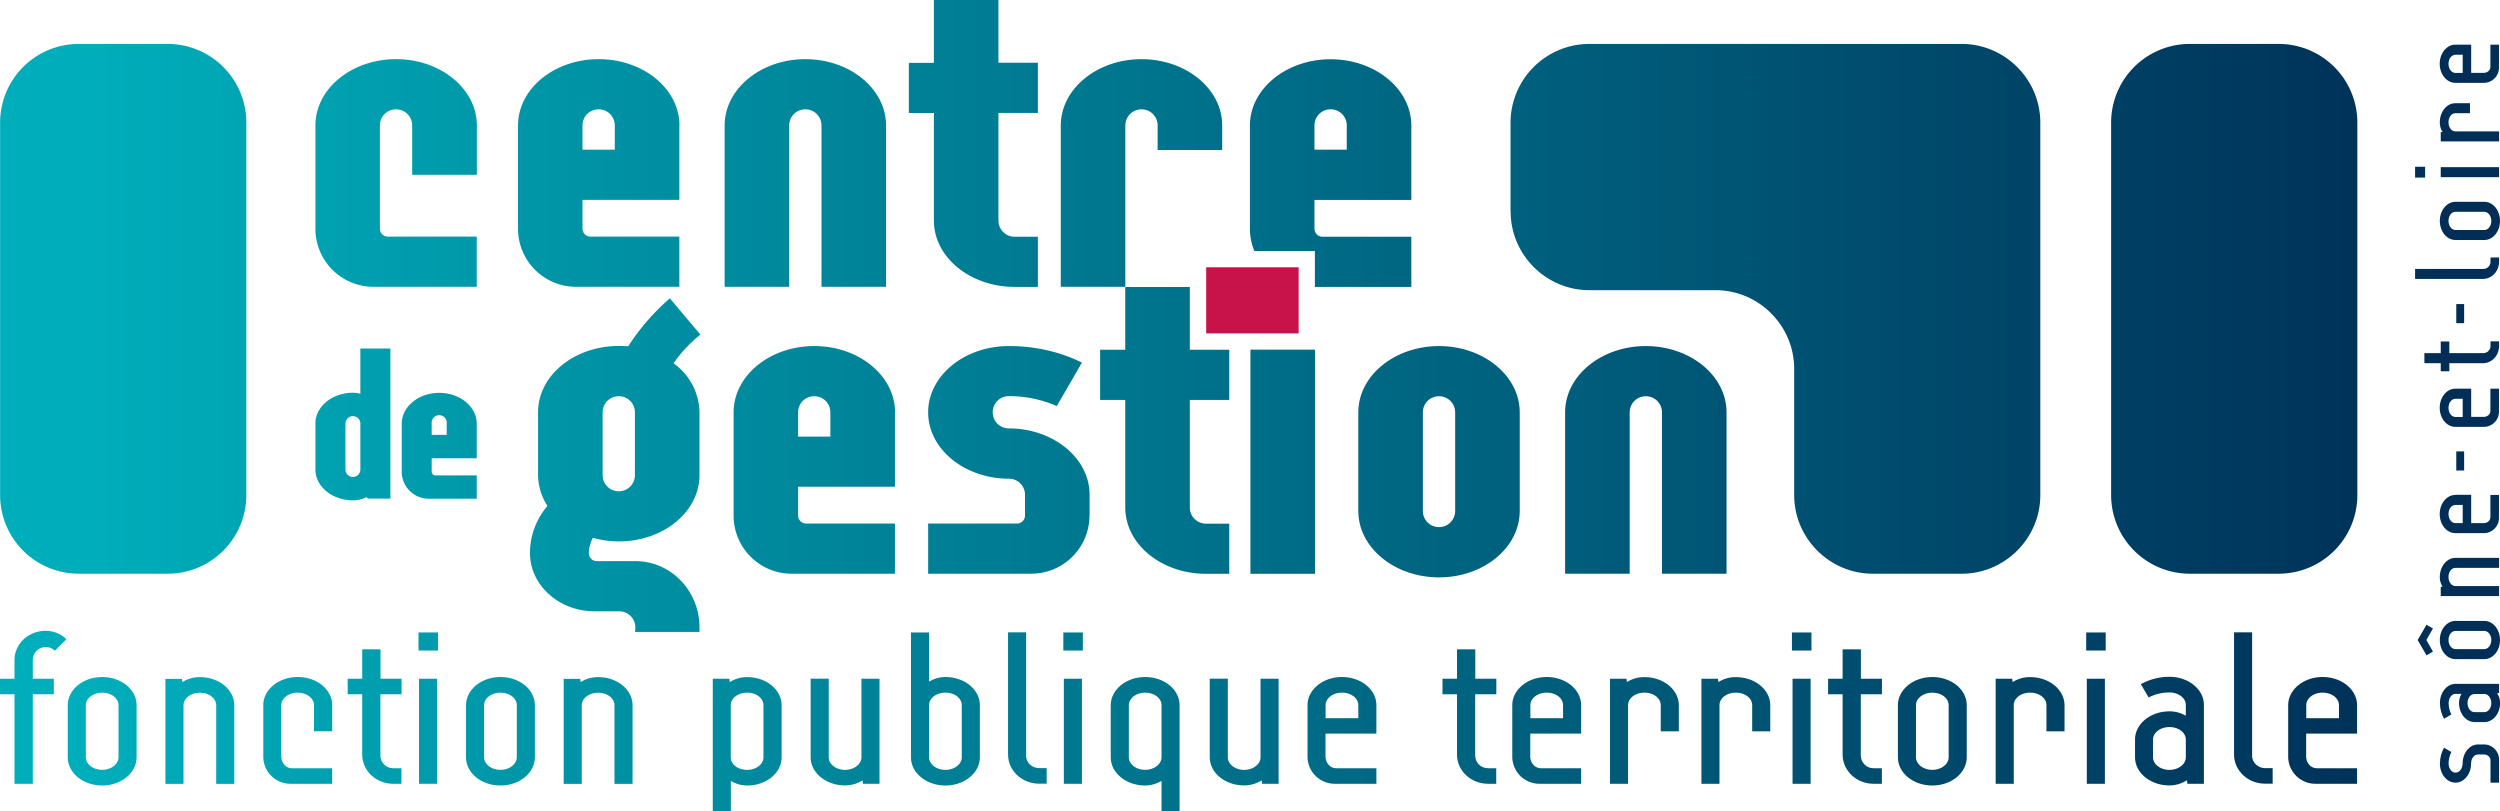 <svg xmlns="http://www.w3.org/2000/svg" xmlns:xlink="http://www.w3.org/1999/xlink" data-name="Calque 1" viewBox="0 0 244.68 79.39">
  <defs>
    <linearGradient id="a" x1="9.54" x2="239.11" y1="30.23" y2="30.23" data-name="Dégradé sans nom 55" gradientUnits="userSpaceOnUse">
      <stop offset="0" stop-color="#00adba"/>
      <stop offset="1" stop-color="#002e56"/>
    </linearGradient>
    <linearGradient xlink:href="#a" id="b" x1="9.54" x2="239.11" data-name="Dégradé sans nom 55"/>
    <linearGradient xlink:href="#a" id="c" x1="9.54" x2="239.11" data-name="Dégradé sans nom 55"/>
    <linearGradient xlink:href="#a" id="d" x1="9.54" x2="239.11" y1="16.93" y2="16.93" data-name="Dégradé sans nom 55"/>
    <linearGradient xlink:href="#a" id="e" x1="9.54" x2="239.11" y1="16.93" y2="16.93" data-name="Dégradé sans nom 55"/>
    <linearGradient xlink:href="#a" id="f" x1="9.54" x2="239.11" y1="14.04" y2="14.04" data-name="Dégradé sans nom 55"/>
    <linearGradient xlink:href="#a" id="g" x1="9.54" x2="239.11" y1="41.54" y2="41.54" data-name="Dégradé sans nom 55"/>
    <linearGradient xlink:href="#a" id="h" x1="9.54" x2="239.11" y1="43.62" y2="43.62" data-name="Dégradé sans nom 55"/>
    <linearGradient xlink:href="#a" id="i" x1="9.54" x2="239.11" y1="45.54" y2="45.54" data-name="Dégradé sans nom 55"/>
    <linearGradient xlink:href="#a" id="j" x1="9.54" x2="239.11" y1="45.01" y2="45.01" data-name="Dégradé sans nom 55"/>
    <linearGradient xlink:href="#a" id="k" x1="9.54" x2="239.11" y1="45.01" y2="45.01" data-name="Dégradé sans nom 55"/>
    <linearGradient xlink:href="#a" id="l" x1="9.54" x2="239.11" y1="42.12" y2="42.12" data-name="Dégradé sans nom 55"/>
    <linearGradient xlink:href="#a" id="m" x1="9.54" x2="239.11" y1="16.93" y2="16.93" data-name="Dégradé sans nom 55"/>
    <linearGradient xlink:href="#a" id="n" x1="9.54" x2="239.11" y1="45.19" y2="45.19" data-name="Dégradé sans nom 55"/>
    <linearGradient xlink:href="#a" id="o" x1="9.54" x2="239.11" y1="45.19" y2="45.19" data-name="Dégradé sans nom 55"/>
    <linearGradient xlink:href="#a" id="p" x1="9.54" x2="239.11" y1="45.01" y2="45.01" data-name="Dégradé sans nom 55"/>
    <linearGradient xlink:href="#a" id="q" x1="9.54" x2="239.11" y1="16.93" y2="16.93" data-name="Dégradé sans nom 55"/>
    <linearGradient xlink:href="#a" id="r" x1="9.54" x2="239.11" y1="16.93" y2="16.93" data-name="Dégradé sans nom 55"/>
    <linearGradient xlink:href="#a" id="s" x1="9.54" x2="239.11" y1="69.22" y2="69.22" data-name="Dégradé sans nom 55"/>
    <linearGradient xlink:href="#a" id="t" x1="9.54" x2="239.11" y1="71.57" y2="71.57" data-name="Dégradé sans nom 55"/>
    <linearGradient xlink:href="#a" id="u" x1="9.54" x2="239.11" y1="71.49" y2="71.49" data-name="Dégradé sans nom 55"/>
    <linearGradient xlink:href="#a" id="v" x1="9.54" x2="239.11" y1="71.49" y2="71.49" data-name="Dégradé sans nom 55"/>
    <linearGradient xlink:href="#a" id="w" x1="9.54" x2="239.11" y1="70.13" y2="70.13" data-name="Dégradé sans nom 55"/>
    <linearGradient xlink:href="#a" id="x" x1="9.54" x2="239.11" y1="69.31" y2="69.31" data-name="Dégradé sans nom 55"/>
    <linearGradient xlink:href="#a" id="y" x1="9.54" x2="239.11" y1="71.57" y2="71.57" data-name="Dégradé sans nom 55"/>
    <linearGradient xlink:href="#a" id="z" x1="9.54" x2="239.11" y1="71.49" y2="71.49" data-name="Dégradé sans nom 55"/>
    <linearGradient xlink:href="#a" id="A" x1="9.54" x2="239.11" y1="72.82" y2="72.82" data-name="Dégradé sans nom 55"/>
    <linearGradient xlink:href="#a" id="B" x1="9.54" x2="239.11" y1="71.65" y2="71.65" data-name="Dégradé sans nom 55"/>
    <linearGradient xlink:href="#a" id="C" x1="9.54" x2="239.11" y1="69.39" y2="69.39" data-name="Dégradé sans nom 55"/>
    <linearGradient xlink:href="#a" id="D" x1="9.54" x2="239.11" y1="69.31" y2="69.31" data-name="Dégradé sans nom 55"/>
    <linearGradient xlink:href="#a" id="E" x1="9.54" x2="239.11" y1="69.31" y2="69.31" data-name="Dégradé sans nom 55"/>
    <linearGradient xlink:href="#a" id="F" x1="9.54" x2="239.11" y1="72.82" y2="72.82" data-name="Dégradé sans nom 55"/>
    <linearGradient xlink:href="#a" id="G" x1="9.54" x2="239.11" y1="71.65" y2="71.65" data-name="Dégradé sans nom 55"/>
    <linearGradient xlink:href="#a" id="H" x1="9.54" x2="239.11" y1="71.49" y2="71.49" data-name="Dégradé sans nom 55"/>
    <linearGradient xlink:href="#a" id="I" x2="239.11" y1="70.13" y2="70.13" data-name="Dégradé sans nom 55"/>
    <linearGradient xlink:href="#a" id="J" x1="9.54" x2="239.11" y1="71.49" y2="71.49" data-name="Dégradé sans nom 55"/>
    <linearGradient xlink:href="#a" id="K" x1="9.54" x2="239.11" y1="71.49" y2="71.49" data-name="Dégradé sans nom 55"/>
    <linearGradient xlink:href="#a" id="L" x1="9.54" x2="239.11" y1="71.49" y2="71.49" data-name="Dégradé sans nom 55"/>
    <linearGradient xlink:href="#a" id="M" x1="9.54" x2="239.11" y1="69.31" y2="69.31" data-name="Dégradé sans nom 55"/>
    <linearGradient xlink:href="#a" id="N" x1="9.54" x2="239.11" y1="70.13" y2="70.13" data-name="Dégradé sans nom 55"/>
    <linearGradient xlink:href="#a" id="O" x1="9.54" x2="239.11" y1="71.57" y2="71.57" data-name="Dégradé sans nom 55"/>
    <linearGradient xlink:href="#a" id="P" x1="9.54" x2="239.11" y1="71.49" y2="71.49" data-name="Dégradé sans nom 55"/>
    <linearGradient xlink:href="#a" id="Q" x1="9.54" x2="239.11" y1="69.31" y2="69.31" data-name="Dégradé sans nom 55"/>
    <linearGradient xlink:href="#a" id="R" x1="9.54" x2="239.11" y1="71.57" y2="71.57" data-name="Dégradé sans nom 55"/>
    <linearGradient xlink:href="#a" id="S" x1="9.54" x2="239.11" y1="69.31" y2="69.31" data-name="Dégradé sans nom 55"/>
    <linearGradient xlink:href="#a" id="T" x1="9.54" x2="239.11" y1="71.49" y2="71.49" data-name="Dégradé sans nom 55"/>
    <linearGradient xlink:href="#a" id="U" x1="9.54" x2="239.11" y1="74.73" y2="74.73" data-name="Dégradé sans nom 55"/>
    <linearGradient xlink:href="#a" id="V" x1="9.54" x2="239.11" y1="68.81" y2="68.81" data-name="Dégradé sans nom 55"/>
    <linearGradient xlink:href="#a" id="W" x1="9.54" x2="239.11" y1="62.64" y2="62.64" data-name="Dégradé sans nom 55"/>
    <linearGradient xlink:href="#a" id="X" x1="9.54" x2="239.11" y1="56.47" y2="56.47" data-name="Dégradé sans nom 55"/>
    <linearGradient xlink:href="#a" id="Y" x1="9.54" x2="239.11" y1="50.31" y2="50.31" data-name="Dégradé sans nom 55"/>
    <linearGradient xlink:href="#a" id="Z" x1="9.54" x2="239.11" y1="45.11" y2="45.11" data-name="Dégradé sans nom 55"/>
    <linearGradient xlink:href="#a" id="aa" x1="9.54" x2="239.11" y1="39.92" y2="39.92" data-name="Dégradé sans nom 55"/>
    <linearGradient xlink:href="#a" id="ab" x1="9.54" x2="239.11" y1="34.88" y2="34.88" data-name="Dégradé sans nom 55"/>
    <linearGradient xlink:href="#a" id="ac" x1="9.54" x2="239.11" y1="30.69" y2="30.69" data-name="Dégradé sans nom 55"/>
    <linearGradient xlink:href="#a" id="ad" x1="9.54" x2="239.11" y1="26.25" y2="26.25" data-name="Dégradé sans nom 55"/>
    <linearGradient xlink:href="#a" id="ae" x1="9.54" x2="239.11" y1="21.63" y2="21.63" data-name="Dégradé sans nom 55"/>
    <linearGradient xlink:href="#a" id="af" x1="9.54" x2="239.11" y1="16.85" y2="16.85" data-name="Dégradé sans nom 55"/>
    <linearGradient xlink:href="#a" id="ag" x1="9.54" x2="239.11" y1="11.97" y2="11.97" data-name="Dégradé sans nom 55"/>
    <linearGradient xlink:href="#a" id="ah" x1="9.54" x2="239.11" y1="6.25" y2="6.25" data-name="Dégradé sans nom 55"/>
  </defs>
  <path fill="url(#a)" d="M147.85 20.7c0 4.24 3.47 7.7 7.7 7.7h12.35c4.24 0 7.7 3.47 7.7 7.7v12.35c0 4.24 3.47 7.7 7.7 7.7h8.69c4.24 0 7.7-3.47 7.7-7.7V12c0-4.24-3.47-7.7-7.7-7.7h-36.45a7.72 7.72 0 0 0-7.7 7.7v8.7Z"/>
  <path fill="url(#b)" d="M214.32 4.3h8.7a7.7 7.7 0 0 1 7.7 7.7v36.45a7.7 7.7 0 0 1-7.7 7.7h-8.7a7.7 7.7 0 0 1-7.7-7.7V12a7.7 7.7 0 0 1 7.7-7.7Z"/>
  <path fill="url(#c)" d="M7.72 4.3h8.69a7.7 7.7 0 0 1 7.7 7.7v36.45a7.7 7.7 0 0 1-7.7 7.7H7.72a7.7 7.7 0 0 1-7.71-7.7V12a7.7 7.7 0 0 1 7.71-7.7Z"/>
  <path fill="url(#d)" d="M40.34 17.11v-4.83c0-.88-.7-1.58-1.58-1.58s-1.58.7-1.58 1.58v10.09c0 .44.35.79.79.79h8.69v4.91H36.57a5.68 5.68 0 0 1-5.7-5.7V12.28c0-3.6 3.55-6.49 7.9-6.49s7.9 2.9 7.9 6.49v4.83h-6.32Z"/>
  <path fill="url(#e)" d="M66.49 12.28v7.28h-9.48v2.81c0 .44.35.79.79.79h8.69v4.91H56.4a5.68 5.68 0 0 1-5.7-5.7V12.28c0-3.6 3.55-6.49 7.9-6.49s7.9 2.9 7.9 6.49Zm-6.32 2.37v-2.37c0-.88-.7-1.58-1.58-1.58s-1.58.7-1.58 1.58v2.37h3.16Z"/>
  <path fill="url(#f)" d="M97.72 11.06v10.53c0 .88.7 1.58 1.58 1.58h2.28v4.91H99.3c-4.34 0-7.9-2.9-7.9-6.49V11.06h-2.45V6.15h2.45V0h6.32v6.14h3.86v4.91h-3.86Z"/>
  <path fill="url(#g)" d="M35.27 34.11h2.94V48.8h-2.2l-.14-.14a2.9 2.9 0 0 1-1.33.31c-2.02 0-3.67-1.35-3.67-3.02v-4.49c0-1.68 1.65-3.02 3.67-3.02.26 0 .51.04.73.1v-4.43Zm0 7.35a.73.73 0 1 0-1.46 0v4.49c0 .41.33.73.73.73s.73-.32.73-.73v-4.49Z"/>
  <path fill="url(#h)" d="M46.66 41.46v3.39h-4.41v1.31c0 .2.16.37.37.37h4.04v2.28h-4.69a2.64 2.64 0 0 1-2.65-2.65v-4.69c0-1.68 1.65-3.02 3.67-3.02s3.67 1.35 3.67 3.02Zm-2.94 1.1v-1.1a.74.74 0 1 0-1.47 0v1.1h1.47Z"/>
  <path fill="url(#i)" d="M68.46 40.36v6.14c0 3.6-3.55 6.49-7.9 6.49a9.8 9.8 0 0 1-2.54-.35c-.22.44-.39.97-.39 1.49 0 .44.35.79.79.79h3.77c3.47 0 6.27 2.9 6.27 6.49v.44h-6.32c.04-.13.04-.26.04-.44 0-.88-.7-1.58-1.58-1.58h-2.41c-3.47 0-6.32-2.55-6.32-5.7 0-1.76.66-3.38 1.71-4.61a5.7 5.7 0 0 1-.92-3.03v-6.14c0-3.6 3.55-6.49 7.9-6.49.31 0 .61 0 .92.04a21.83 21.83 0 0 1 4.08-4.7l2.99 3.55a13.24 13.24 0 0 0-2.63 2.81 5.99 5.99 0 0 1 2.54 4.78Zm-6.32 0c0-.88-.7-1.58-1.58-1.58s-1.58.7-1.58 1.58v6.14c0 .88.7 1.58 1.58 1.58s1.58-.7 1.58-1.58v-6.14Z"/>
  <path fill="url(#j)" d="M87.59 40.36v7.28h-9.48v2.81c0 .44.35.79.79.79h8.69v4.91H77.5a5.68 5.68 0 0 1-5.7-5.7V40.36c0-3.6 3.55-6.49 7.9-6.49s7.9 2.9 7.9 6.49Zm-6.32 2.37v-2.37c0-.88-.7-1.58-1.58-1.58s-1.58.7-1.58 1.58v2.37h3.16Z"/>
  <path fill="url(#k)" d="M106.63 50.45a5.7 5.7 0 0 1-5.7 5.7H90.84v-4.91h8.69c.44 0 .79-.35.79-.79v-2.02c0-.88-.7-1.58-1.58-1.58-4.34 0-7.9-2.9-7.9-6.49s3.55-6.49 7.9-6.49c2.59 0 5.04.57 7.15 1.62l-2.46 4.25a11.7 11.7 0 0 0-4.69-.97c-.88 0-1.58.7-1.58 1.58s.7 1.58 1.58 1.58c4.34 0 7.9 2.9 7.9 6.5v2.02Z"/>
  <path fill="url(#l)" d="M116.45 39.14v10.53c0 .88.7 1.58 1.58 1.58h2.28v4.91h-2.28c-4.35 0-7.9-2.89-7.9-6.49V39.14h-2.46v-4.91h2.46v-6.14h6.32v6.14h3.86v4.91h-3.86Z"/>
  <path fill="url(#m)" d="M138.13 19.57v-7.28c0-3.6-3.56-6.49-7.9-6.49s-7.9 2.9-7.9 6.49v10.09c0 .78.16 1.52.44 2.19h5.92v3.51h9.44v-4.91h-8.69a.79.79 0 0 1-.79-.79v-2.81h9.48Zm-9.48-7.29c0-.88.7-1.58 1.58-1.58s1.58.7 1.58 1.58v2.37h-3.16v-2.37Z"/>
  <path fill="url(#n)" d="M122.38 34.22h6.32v21.94h-6.32z"/>
  <path fill="url(#o)" d="M148.74 40.36v9.65c0 3.6-3.56 6.5-7.9 6.5s-7.9-2.9-7.9-6.5v-9.65c0-3.6 3.56-6.49 7.9-6.49s7.9 2.9 7.9 6.49Zm-6.32 9.65v-9.65c0-.88-.7-1.58-1.58-1.58s-1.58.7-1.58 1.58v9.65c0 .88.7 1.58 1.58 1.58s1.58-.7 1.58-1.58Z"/>
  <path fill="url(#p)" d="M161.07 33.87c-4.35 0-7.89 2.9-7.89 6.49v15.79h6.32V40.36c0-.88.7-1.58 1.58-1.58s1.58.7 1.58 1.58v15.79h6.32V40.36c0-3.6-3.56-6.49-7.9-6.49Z"/>
  <path fill="#c7124a" d="M118.05 26.16h9.05v6.47h-9.05z"/>
  <path fill="url(#q)" d="M78.81 5.79c-4.34 0-7.89 2.9-7.89 6.49v15.79h6.32V12.28c0-.88.7-1.58 1.58-1.58s1.58.7 1.58 1.58v15.79h6.32V12.28c0-3.6-3.56-6.49-7.9-6.49Z"/>
  <path fill="url(#r)" d="M111.72 5.79c-4.34 0-7.9 2.9-7.9 6.49v15.79h6.32V12.28c0-.88.7-1.58 1.58-1.58s1.58.7 1.58 1.58v2.4h6.32v-2.4c0-3.6-3.56-6.49-7.9-6.49Z"/>
  <path fill="url(#s)" d="M3.21 64.58v1.85h2.06v1.52H3.21v8.76H1.42v-8.76H0v-1.52h1.42V64.6c0-1.58 1.36-2.86 3.04-2.86.8 0 1.52.31 2.04.82l-1.13 1.13a1.27 1.27 0 0 0-2.16.89Z"/>
  <path fill="url(#t)" d="M13.37 69.02v5.1c0 1.52-1.5 2.76-3.37 2.76s-3.37-1.23-3.37-2.76v-5.1c0-1.52 1.5-2.76 3.37-2.76s3.37 1.23 3.37 2.76Zm-1.77 5.1v-5.1c0-.7-.72-1.23-1.6-1.23s-1.6.54-1.6 1.23v5.1c0 .68.72 1.23 1.6 1.23s1.6-.56 1.6-1.23Z"/>
  <path fill="url(#u)" d="m17.81 66.43.04.33a3.12 3.12 0 0 1 1.71-.49c1.87 0 3.37 1.23 3.37 2.76v7.69h-1.77v-7.69c0-.7-.72-1.23-1.6-1.23s-1.6.54-1.6 1.23v7.69h-1.77V66.44h1.62Z"/>
  <path fill="url(#v)" d="M30.73 71.57V69c0-.66-.72-1.21-1.6-1.21s-1.6.56-1.6 1.21v5.04c0 .64.47 1.15 1.03 1.15h3.95v1.52h-4.07a2.66 2.66 0 0 1-2.67-2.67V69c0-1.5 1.5-2.74 3.37-2.74s3.37 1.23 3.37 2.74v2.57h-1.77Z"/>
  <path fill="url(#w)" d="M37.23 67.95v5.99c0 .7.56 1.25 1.26 1.25h.8v1.52h-.8c-1.69 0-3.04-1.28-3.04-2.86v-5.9h-1.42v-1.52h1.42v-2.88h1.79v2.88h2.06v1.52h-2.06Z"/>
  <path fill="url(#x)" d="M42.87 63.67h-1.91V61.9h1.91v1.77Zm-.09 2.76h-1.77v10.28h1.77V66.43Z"/>
  <path fill="url(#y)" d="M52.35 69.02v5.1c0 1.52-1.5 2.76-3.37 2.76s-3.37-1.23-3.37-2.76v-5.1c0-1.52 1.5-2.76 3.37-2.76s3.37 1.23 3.37 2.76Zm-1.77 5.1v-5.1c0-.7-.72-1.23-1.6-1.23s-1.6.54-1.6 1.23v5.1c0 .68.72 1.23 1.6 1.23s1.6-.56 1.6-1.23Z"/>
  <path fill="url(#z)" d="m56.79 66.43.04.33a3.12 3.12 0 0 1 1.71-.49c1.87 0 3.37 1.23 3.37 2.76v7.69h-1.77v-7.69c0-.7-.72-1.23-1.6-1.23s-1.6.54-1.6 1.23v7.69h-1.77V66.44h1.62Z"/>
  <path fill="url(#A)" d="M76.5 69.02v5.1c0 1.52-1.5 2.76-3.37 2.76-.6 0-1.15-.18-1.6-.45v2.96h-1.77V66.43h1.62l.04.33a3.12 3.12 0 0 1 1.71-.49c1.87 0 3.37 1.23 3.37 2.76Zm-4.98 5.1c0 .7.72 1.23 1.6 1.23s1.6-.54 1.6-1.23v-5.1c0-.7-.72-1.23-1.6-1.23s-1.6.54-1.6 1.23v5.1Z"/>
  <path fill="url(#B)" d="M81.11 66.43v7.69c0 .68.72 1.23 1.6 1.23s1.6-.56 1.6-1.23v-7.69h1.77v10.28h-1.62l-.04-.33a3.3 3.3 0 0 1-1.71.49c-1.87 0-3.37-1.23-3.37-2.76v-7.69h1.77Z"/>
  <path fill="url(#C)" d="M95.9 69.02v5.1c0 1.52-1.5 2.76-3.37 2.76s-3.37-1.23-3.37-2.76V61.9h1.77v4.81a3.15 3.15 0 0 1 1.6-.45c1.87 0 3.37 1.23 3.37 2.76Zm-1.77 0c0-.7-.72-1.23-1.6-1.23s-1.6.54-1.6 1.23v5.1c0 .68.72 1.23 1.6 1.23s1.6-.56 1.6-1.23v-5.1Z"/>
  <path fill="url(#D)" d="M100.42 73.93c0 .7.58 1.25 1.28 1.25h.74v1.52h-.74c-1.69 0-3.04-1.28-3.04-2.86V61.89h1.77v12.03Z"/>
  <path fill="url(#E)" d="M105.98 63.67h-1.91V61.9h1.91v1.77Zm-.09 2.76h-1.77v10.28h1.77V66.43Z"/>
  <path fill="url(#F)" d="M108.71 74.12v-5.1c0-1.52 1.5-2.76 3.37-2.76s3.37 1.23 3.37 2.76v10.37h-1.77v-2.96c-.45.27-1.01.45-1.6.45-1.87 0-3.37-1.23-3.37-2.76Zm1.77 0c0 .68.72 1.23 1.6 1.23s1.6-.56 1.6-1.23v-5.1c0-.7-.72-1.23-1.6-1.23s-1.6.54-1.6 1.23v5.1Z"/>
  <path fill="url(#G)" d="M120.17 66.43v7.69c0 .68.72 1.23 1.6 1.23s1.6-.56 1.6-1.23v-7.69h1.77v10.28h-1.62l-.04-.33a3.3 3.3 0 0 1-1.71.49c-1.87 0-3.37-1.23-3.37-2.76v-7.69h1.77Z"/>
  <path fill="url(#H)" d="M134.71 69.02v2.78h-4.98v2.24c0 .64.47 1.15 1.05 1.15h3.93v1.52h-4.07a2.66 2.66 0 0 1-2.67-2.67v-5.02c0-1.52 1.5-2.76 3.37-2.76s3.37 1.23 3.37 2.76Zm-4.98 1.27h3.21v-1.27c0-.7-.72-1.23-1.6-1.23s-1.6.54-1.6 1.23v1.27Z"/>
  <path fill="url(#I)" d="M144.38 67.95v5.99c0 .7.56 1.25 1.26 1.25h.8v1.52h-.8c-1.69 0-3.04-1.28-3.04-2.86v-5.9h-1.42v-1.52h1.42v-2.88h1.79v2.88h2.06v1.52h-2.06Z"/>
  <path fill="url(#J)" d="M154.75 69.02v2.78h-4.98v2.24c0 .64.47 1.15 1.05 1.15h3.93v1.52h-4.07a2.66 2.66 0 0 1-2.67-2.67v-5.02c0-1.52 1.5-2.76 3.37-2.76s3.37 1.23 3.37 2.76Zm-4.98 1.27h3.21v-1.27c0-.7-.72-1.23-1.6-1.23s-1.6.54-1.6 1.23v1.27Z"/>
  <path fill="url(#K)" d="M162.54 71.57v-2.55c0-.7-.72-1.23-1.6-1.23s-1.6.54-1.6 1.23v7.69h-1.77V66.43h1.62l.04.33a3.12 3.12 0 0 1 1.71-.49c1.87 0 3.37 1.23 3.37 2.76v2.55h-1.77Z"/>
  <path fill="url(#L)" d="M171.49 71.57v-2.55c0-.7-.72-1.23-1.6-1.23s-1.6.54-1.6 1.23v7.69h-1.77V66.43h1.62l.04.33a3.12 3.12 0 0 1 1.71-.49c1.87 0 3.37 1.23 3.37 2.76v2.55h-1.77Z"/>
  <path fill="url(#M)" d="M177.29 63.67h-1.91V61.9h1.91v1.77Zm-.08 2.76h-1.77v10.28h1.77V66.43Z"/>
  <path fill="url(#N)" d="M182.12 67.95v5.99c0 .7.56 1.25 1.26 1.25h.8v1.52h-.8c-1.69 0-3.04-1.28-3.04-2.86v-5.9h-1.42v-1.52h1.42v-2.88h1.79v2.88h2.06v1.52h-2.06Z"/>
  <path fill="url(#O)" d="M192.49 69.02v5.1c0 1.52-1.5 2.76-3.37 2.76s-3.37-1.23-3.37-2.76v-5.1c0-1.52 1.5-2.76 3.37-2.76s3.37 1.23 3.37 2.76Zm-1.77 5.1v-5.1c0-.7-.72-1.23-1.6-1.23s-1.6.54-1.6 1.23v5.1c0 .68.72 1.23 1.6 1.23s1.6-.56 1.6-1.23Z"/>
  <path fill="url(#P)" d="M200.29 71.57v-2.55c0-.7-.72-1.23-1.6-1.23s-1.6.54-1.6 1.23v7.69h-1.77V66.43h1.62l.04.33a3.12 3.12 0 0 1 1.71-.49c1.87 0 3.37 1.23 3.37 2.76v2.55h-1.77Z"/>
  <path fill="url(#Q)" d="M206.09 63.67h-1.91V61.9h1.91v1.77Zm-.08 2.76h-1.77v10.28h1.77V66.43Z"/>
  <path fill="url(#R)" d="M215.7 69v7.71h-1.62l-.04-.35c-.47.31-1.07.51-1.71.51-1.87 0-3.37-1.23-3.37-2.76v-1.73c0-1.52 1.5-2.76 3.37-2.76.6 0 1.15.16 1.6.43v-1.07c0-.66-.72-1.21-1.6-1.21-.74 0-1.44.18-2.04.49l-.76-1.3a5.8 5.8 0 0 1 2.8-.72c1.85 0 3.37 1.23 3.37 2.74Zm-1.77 5.12v-1.73c0-.7-.72-1.23-1.6-1.23s-1.61.53-1.61 1.23v1.73c0 .68.72 1.23 1.61 1.23s1.6-.56 1.6-1.23Z"/>
  <path fill="url(#S)" d="M220.41 73.93c0 .7.58 1.25 1.28 1.25h.74v1.52h-.74c-1.69 0-3.04-1.28-3.04-2.86V61.89h1.77v12.03Z"/>
  <path fill="url(#T)" d="M230.69 69.02v2.78h-4.98v2.24c0 .64.47 1.15 1.05 1.15h3.93v1.52h-4.07a2.66 2.66 0 0 1-2.67-2.67v-5.02c0-1.52 1.5-2.76 3.37-2.76s3.37 1.23 3.37 2.76Zm-4.98 1.27h3.21v-1.27c0-.7-.72-1.23-1.6-1.23s-1.6.54-1.6 1.23v1.27Z"/>
  <path fill="url(#U)" d="M242.53 72.86h.58c.82 0 1.48.66 1.48 1.48v2.26h-.84v-2.18c0-.32-.29-.58-.64-.58h-.58c-.38 0-.68.4-.68.89 0 1.04-.69 1.87-1.53 1.87s-1.52-.83-1.52-1.87c0-.56.15-1.1.4-1.55l.72.42c-.17.34-.27.72-.27 1.13 0 .49.31.89.67.89.39 0 .7-.4.7-.89 0-1.03.67-1.87 1.52-1.87Z"/>
  <path fill="url(#V)" d="M240.31 66.93h4.28v.9l-.19.02c.17.26.29.59.29.95 0 1.04-.69 1.87-1.53 1.87h-.96c-.85 0-1.53-.83-1.53-1.87 0-.33.09-.64.24-.89h-.59c-.36 0-.67.4-.67.89 0 .41.1.8.27 1.13l-.72.42c-.25-.46-.4-.98-.4-1.55 0-1.03.69-1.87 1.52-1.87Zm2.84.99h-.96c-.39 0-.69.4-.69.89s.3.89.69.89h.96c.38 0 .68-.4.68-.89s-.31-.89-.68-.89Z"/>
  <path fill="url(#W)" d="m237.49 61.15.63.36-.65 1.13.65 1.13-.63.37-.87-1.5.87-1.5Zm2.83-.38h2.83c.84 0 1.53.83 1.53 1.87s-.69 1.87-1.53 1.87h-2.83c-.84 0-1.53-.83-1.53-1.87s.69-1.87 1.53-1.87Zm2.83.98h-2.83c-.39 0-.68.4-.68.89s.3.89.68.89h2.83c.38 0 .68-.4.68-.89s-.31-.89-.68-.89Z"/>
  <path fill="url(#X)" d="m238.88 57.44.18-.02a1.74 1.74 0 0 1-.27-.95c0-1.04.69-1.87 1.53-1.87h4.27v.98h-4.27c-.39 0-.68.4-.68.89s.3.89.68.89h4.27v.98h-5.71v-.9Z"/>
  <path fill="url(#Y)" d="M240.32 48.43h1.54v2.77h1.24c.35 0 .64-.26.64-.58v-2.18h.84v2.26c0 .82-.66 1.48-1.48 1.48h-2.79c-.84 0-1.53-.83-1.53-1.87s.69-1.87 1.53-1.87Zm.71 2.77v-1.78h-.71c-.39 0-.68.4-.68.89s.3.89.68.89h.71Z"/>
  <path fill="url(#Z)" d="M240.4 44.18h.77v1.87h-.77v-1.87Z"/>
  <path fill="url(#aa)" d="M240.32 38.04h1.54v2.76h1.24c.35 0 .64-.26.64-.58v-2.18h.84v2.26c0 .82-.66 1.48-1.48 1.48h-2.79c-.84 0-1.53-.83-1.53-1.87s.69-1.87 1.53-1.87Zm.71 2.77v-1.78h-.71c-.39 0-.68.4-.68.89s.3.89.68.89h.71Z"/>
  <path fill="url(#ab)" d="M239.73 34.56h3.32a.7.7 0 0 0 .7-.7v-.45h.84v.45c0 .94-.71 1.69-1.59 1.69h-3.28v.79h-.84v-.79h-1.6v-.99h1.6v-1.14h.84v1.14Z"/>
  <path fill="url(#ac)" d="M240.4 29.76h.77v1.87h-.77v-1.87Z"/>
  <path fill="url(#ad)" d="M243.05 26.32a.7.7 0 0 0 .7-.71v-.41h.84v.41c0 .94-.71 1.69-1.59 1.69h-6.63v-.98h6.68Z"/>
  <path fill="url(#ae)" d="M240.32 19.75h2.83c.84 0 1.53.83 1.53 1.87s-.69 1.87-1.53 1.87h-2.83c-.84 0-1.53-.83-1.53-1.87s.69-1.87 1.53-1.87Zm2.83.98h-2.83c-.39 0-.68.4-.68.89s.3.89.68.89h2.83c.38 0 .68-.4.68-.89s-.31-.89-.68-.89Z"/>
  <path fill="url(#af)" d="M237.35 16.32v1.06h-.98v-1.06h.98Zm1.53.04v.98h5.71v-.98h-5.71Z"/>
  <path fill="url(#ag)" d="M241.74 11.08h-1.42c-.39 0-.68.4-.68.89s.3.89.68.89h4.27v.98h-5.71v-.9l.18-.02a1.74 1.74 0 0 1-.27-.95c0-1.04.69-1.87 1.53-1.87h1.42v.98Z"/>
  <path fill="url(#ah)" d="M240.32 4.37h1.54v2.76h1.24c.35 0 .64-.26.64-.58V4.37h.84v2.26c0 .82-.66 1.48-1.48 1.48h-2.79c-.84 0-1.53-.83-1.53-1.87s.69-1.87 1.53-1.87Zm.71 2.77V5.36h-.71c-.39 0-.68.4-.68.89s.3.89.68.89h.71Z"/>
</svg>